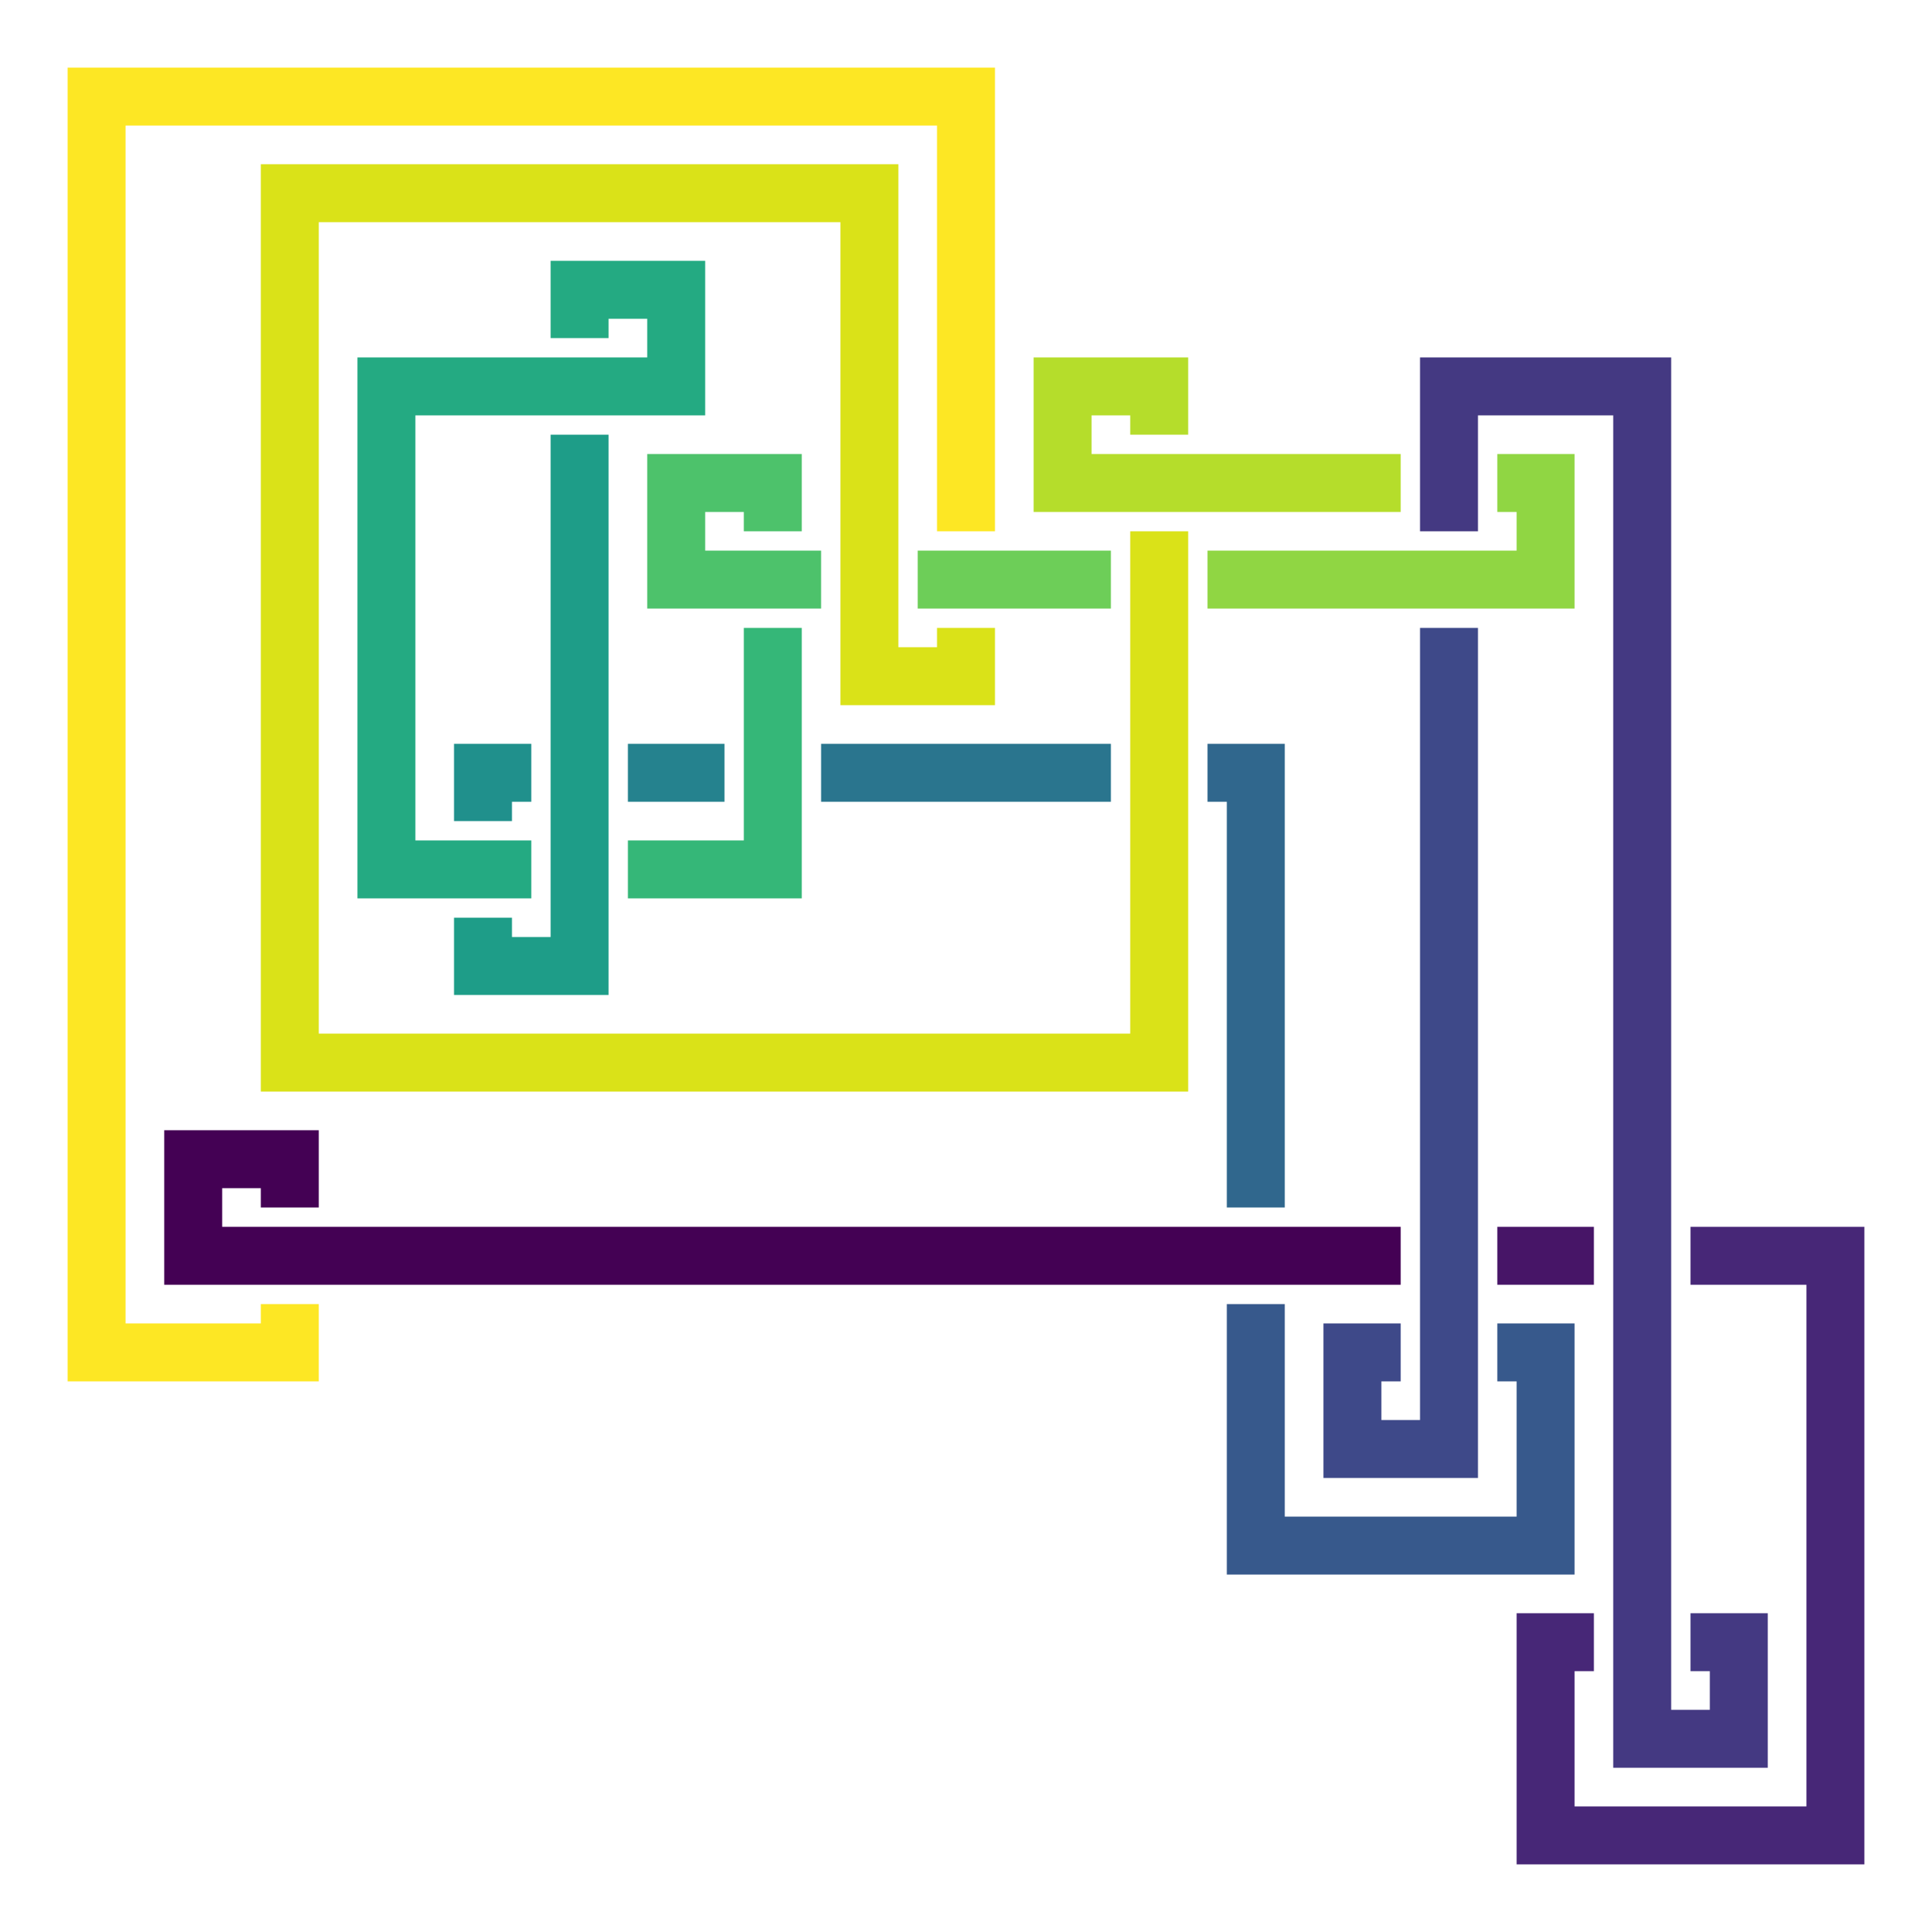 <?xml version="1.0" encoding="utf-8" ?>
<svg baseProfile="full" height="120.0" version="1.1" width="120.0" xmlns="http://www.w3.org/2000/svg" xmlns:ev="http://www.w3.org/2001/xml-events" xmlns:xlink="http://www.w3.org/1999/xlink"><defs /><polyline fill="none" points="18.0,75.0 18.0,72.0 12.0,72.0 12.0,78.0 87.0,78.0" stroke="rgb(68,1,84)" stroke-width="3.6" /><polyline fill="none" points="93.0,78.0 99.0,78.0" stroke="rgb(71,21,103)" stroke-width="3.6" /><polyline fill="none" points="105.0,78.0 114.0,78.0 114.0,114.0 96.0,114.0 96.0,102.0 99.0,102.0" stroke="rgb(71,39,119)" stroke-width="3.6" /><polyline fill="none" points="105.0,102.0 108.0,102.0 108.0,108.0 102.0,108.0 102.0,24.0 90.0,24.0 90.0,33.0" stroke="rgb(68,57,130)" stroke-width="3.6" /><polyline fill="none" points="90.0,39.0 90.0,90.0 84.0,90.0 84.0,84.0 87.0,84.0" stroke="rgb(62,73,137)" stroke-width="3.6" /><polyline fill="none" points="93.0,84.0 96.0,84.0 96.0,96.0 78.0,96.0 78.0,81.0" stroke="rgb(55,89,140)" stroke-width="3.6" /><polyline fill="none" points="78.0,75.0 78.0,48.0 75.0,48.0" stroke="rgb(48,103,141)" stroke-width="3.6" /><polyline fill="none" points="69.0,48.0 51.0,48.0" stroke="rgb(42,117,142)" stroke-width="3.6" /><polyline fill="none" points="45.0,48.0 39.0,48.0" stroke="rgb(37,130,142)" stroke-width="3.6" /><polyline fill="none" points="33.0,48.0 30.0,48.0 30.0,51.0" stroke="rgb(32,144,140)" stroke-width="3.6" /><polyline fill="none" points="30.0,57.0 30.0,60.0 36.0,60.0 36.0,27.0" stroke="rgb(30,157,136)" stroke-width="3.6" /><polyline fill="none" points="36.0,21.0 36.0,18.0 42.0,18.0 42.0,24.0 24.0,24.0 24.0,54.0 33.0,54.0" stroke="rgb(36,170,130)" stroke-width="3.6" /><polyline fill="none" points="39.0,54.0 48.0,54.0 48.0,39.0" stroke="rgb(53,183,120)" stroke-width="3.6" /><polyline fill="none" points="48.0,33.0 48.0,30.0 42.0,30.0 42.0,36.0 51.0,36.0" stroke="rgb(77,194,107)" stroke-width="3.6" /><polyline fill="none" points="57.0,36.0 69.0,36.0" stroke="rgb(109,206,88)" stroke-width="3.6" /><polyline fill="none" points="75.0,36.0 96.0,36.0 96.0,30.0 93.0,30.0" stroke="rgb(144,214,67)" stroke-width="3.6" /><polyline fill="none" points="87.0,30.0 66.0,30.0 66.0,24.0 72.0,24.0 72.0,27.0" stroke="rgb(181,221,43)" stroke-width="3.6" /><polyline fill="none" points="72.0,33.0 72.0,66.0 18.0,66.0 18.0,12.0 54.0,12.0 54.0,42.0 60.0,42.0 60.0,39.0" stroke="rgb(218,226,24)" stroke-width="3.6" /><polyline fill="none" points="60.0,33.0 60.0,6.0 6.0,6.0 6.0,84.0 18.0,84.0 18.0,81.0" stroke="rgb(253,231,36)" stroke-width="3.6" /></svg>